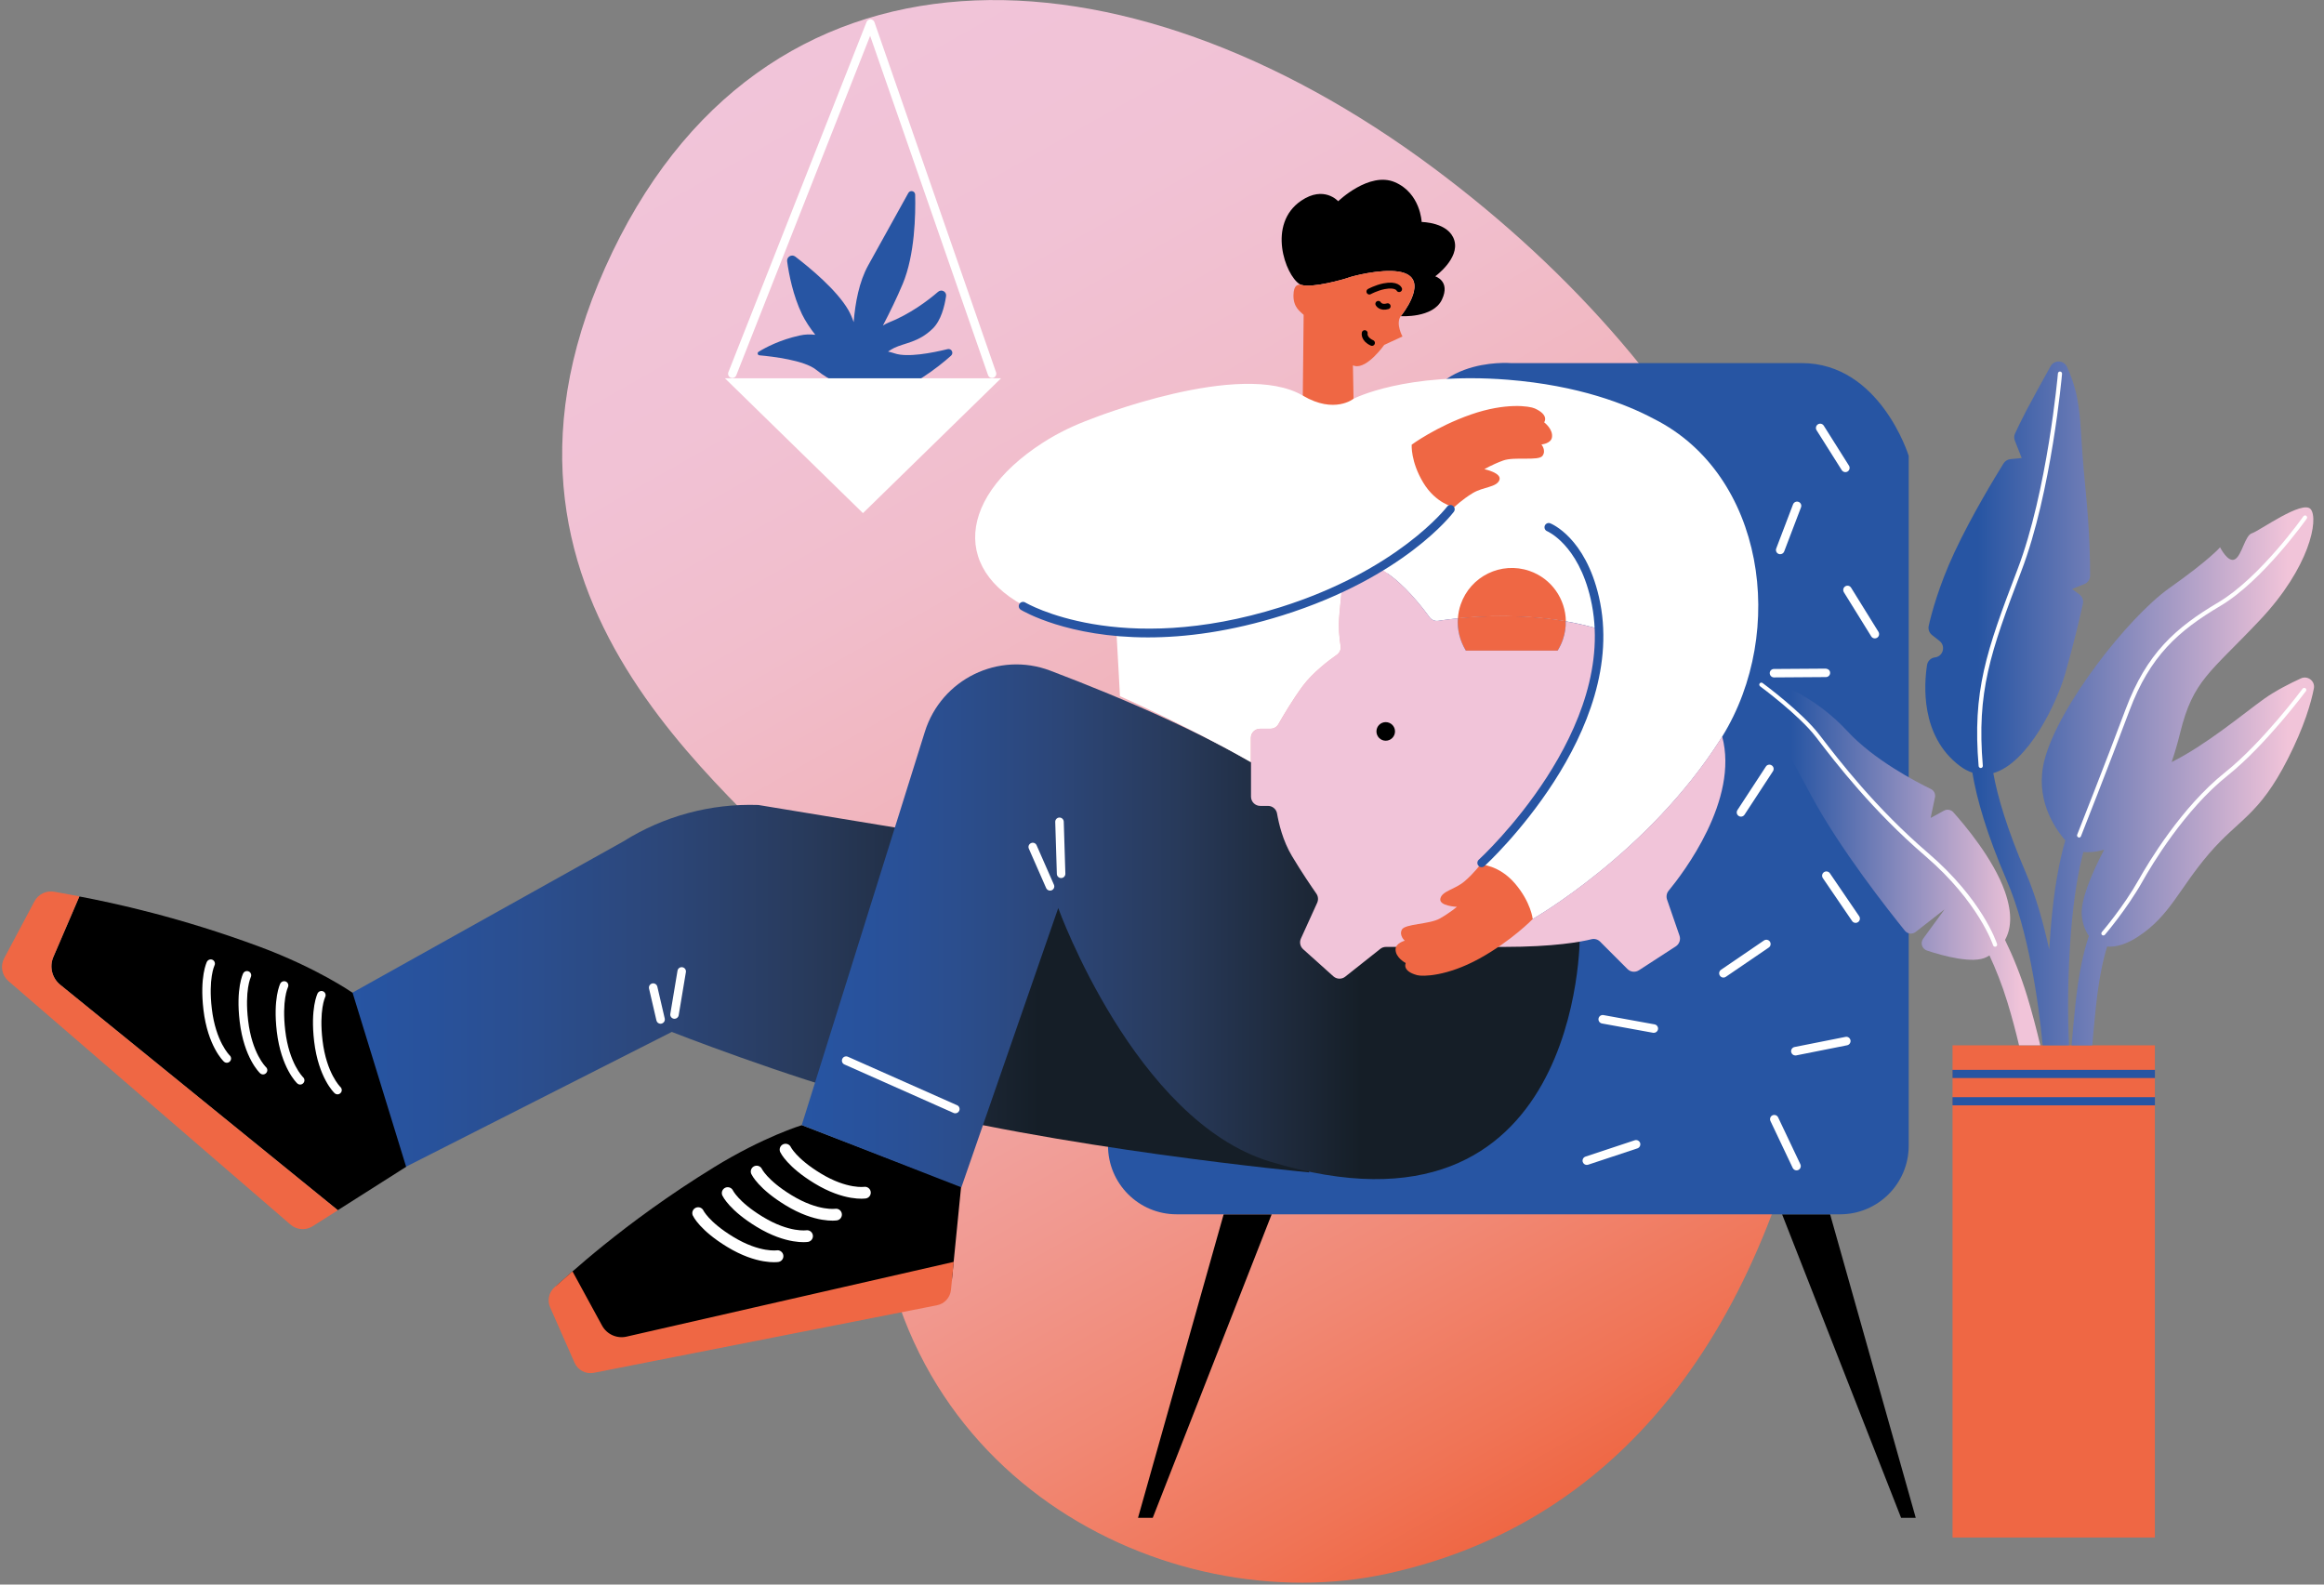 <svg width="198" height="135" viewBox="0 0 198 135" fill="none" xmlns="http://www.w3.org/2000/svg">
<rect x="0" y="0" width="198" height="135" fill="#808080" stroke="none"/>
<g clip-path="url(#clip0)">
<path d="M74.539 98.658C74.509 94.093 77.607 86.214 70.549 76.698C64.602 68.682 38.36 52.269 51.562 22.793C64.763 -6.683 95.678 -5.41 122.152 14.324C146.104 32.178 160.007 58.006 155.452 86.178C151.462 110.852 139.706 129.336 118.239 134.061C99.413 138.197 74.723 125.771 74.539 98.658Z" fill="url(#paint0_linear)"/>
<path d="M110.86 17.098C112.81 15.777 114.011 17.145 114.011 17.145C114.011 17.145 116.652 14.586 118.84 15.521C121.028 16.461 121.123 18.913 121.123 18.913C121.123 18.913 123.442 18.925 123.906 20.478C124.37 22.025 122.277 23.543 122.277 23.543C122.277 23.543 123.603 23.936 122.848 25.53C122.087 27.125 119.345 26.935 119.345 26.935C119.345 26.935 119.399 26.869 119.482 26.762C119.993 26.072 121.7 23.519 119.137 23.138C117.579 22.906 115.212 23.531 114.874 23.662C114.552 23.787 111.775 24.572 110.866 24.269C110.818 24.251 110.77 24.233 110.729 24.209C109.504 23.442 107.934 19.085 110.86 17.098Z" fill="black"/>
<path d="M110.2 25.155C110.217 24.233 110.604 24.233 110.86 24.263C111.769 24.572 114.546 23.781 114.868 23.656C115.207 23.525 117.579 22.9 119.131 23.132C121.694 23.513 119.987 26.066 119.476 26.756C119.423 26.822 119.375 26.881 119.339 26.929C118.887 27.589 119.488 28.667 119.488 28.667L117.936 29.381C117.936 29.381 116.491 31.434 115.421 31.178C115.373 31.166 115.319 31.148 115.266 31.13L115.319 33.963C115.319 33.963 114.535 36.052 113.577 36.314C112.614 36.576 110.996 33.701 110.996 33.701L111.068 26.822C110.8 26.56 110.182 26.197 110.2 25.155Z" fill="#EF6744"/>
<path d="M98.212 129.312H96.957L104.253 103.454H108.344L98.212 129.312Z" fill="black"/>
<path d="M163.218 129.312H161.969L151.831 103.454H155.922L163.218 129.312Z" fill="black"/>
<path d="M120.749 37.569C120.749 30.279 128.729 30.934 128.729 30.934C128.729 30.934 146.824 30.934 153.502 30.934C160.18 30.934 162.618 38.837 162.618 38.837V97.604C162.618 100.836 160.001 103.454 156.772 103.454H155.922H151.831H108.344H104.253H100.245C97.016 103.454 94.4 100.836 94.4 97.604V96.158C94.4 96.158 120.749 52.56 120.749 37.569Z" fill="#2755A3"/>
<path d="M111.549 99.884C111.549 99.884 89.928 97.855 74.723 93.796C66.921 91.713 57.235 87.916 57.235 87.916L34.293 99.551L29.607 84.804L53.102 71.688C56.539 69.527 60.547 68.444 64.608 68.581L92.455 73.169L103.266 75.877L111.549 99.884Z" fill="url(#paint1_linear)"/>
<path d="M116.271 28.381C116.271 28.381 116.158 28.881 116.889 29.214" stroke="black" stroke-width="0.5" stroke-miterlimit="10" stroke-linecap="round" stroke-linejoin="round"/>
<path d="M119.203 24.632C119.203 24.632 119.012 24.168 117.912 24.388C117.24 24.525 116.669 24.84 116.669 24.84" stroke="black" stroke-width="0.5" stroke-miterlimit="10" stroke-linecap="round" stroke-linejoin="round"/>
<path d="M117.43 25.887C117.43 25.887 117.633 26.268 118.227 26.09" stroke="black" stroke-width="0.5" stroke-miterlimit="10" stroke-linecap="round" stroke-linejoin="round"/>
<path d="M81.888 101.068L81.092 109.084L49.932 116.368L47.381 109.566C48.136 108.918 53.048 104.228 60.826 99.449C65.072 96.837 68.313 95.861 68.313 95.861L81.888 101.068Z" fill="black"/>
<path d="M73.688 101.609C73.688 101.609 72.071 101.865 69.651 100.39C67.439 99.045 66.927 97.944 66.927 97.944" stroke="white" stroke-miterlimit="10" stroke-linecap="round" stroke-linejoin="round"/>
<path d="M71.227 103.478C71.227 103.478 69.609 103.734 67.189 102.258C64.977 100.913 64.465 99.812 64.465 99.812" stroke="white" stroke-miterlimit="10" stroke-linecap="round" stroke-linejoin="round"/>
<path d="M68.759 105.311C68.759 105.311 67.141 105.567 64.721 104.091C62.509 102.746 61.998 101.645 61.998 101.645" stroke="white" stroke-miterlimit="10" stroke-linecap="round" stroke-linejoin="round"/>
<path d="M66.243 107.019C66.243 107.019 64.626 107.275 62.206 105.799C59.994 104.454 59.482 103.353 59.482 103.353" stroke="white" stroke-miterlimit="10" stroke-linecap="round" stroke-linejoin="round"/>
<path d="M81.258 107.507L53.381 113.875C52.555 114.065 51.699 113.679 51.294 112.935L48.773 108.311L47.245 109.668C46.763 110.096 46.608 110.792 46.87 111.382L48.951 116.101C49.231 116.738 49.915 117.095 50.598 116.958L79.831 111.203C80.473 111.078 80.955 110.542 81.02 109.894L81.258 107.507Z" fill="#EF6744"/>
<path d="M134.598 79.721C134.598 79.721 134.806 107.037 108.213 98.967C96.689 95.468 90.16 77.365 90.16 77.365L81.906 101.157L68.307 95.849L78.796 62.344C80.2 57.857 85.088 55.47 89.482 57.137C95.649 59.475 103.997 63.011 109.718 66.879C119.809 73.711 125.494 78.103 125.494 78.103L134.598 79.721Z" fill="url(#paint2_linear)"/>
<path d="M81.389 94.849C81.526 94.849 81.663 94.772 81.722 94.635C81.805 94.451 81.722 94.236 81.538 94.159L72.237 90.029C72.053 89.951 71.839 90.029 71.762 90.213C71.678 90.398 71.762 90.612 71.946 90.689L81.246 94.82C81.288 94.843 81.341 94.849 81.389 94.849Z" fill="white"/>
<path d="M90.404 74.806C90.41 74.806 90.41 74.806 90.416 74.806C90.618 74.8 90.772 74.633 90.767 74.431L90.63 70.003C90.624 69.801 90.451 69.646 90.255 69.652C90.053 69.658 89.898 69.825 89.904 70.027L90.041 74.455C90.047 74.651 90.208 74.806 90.404 74.806Z" fill="white"/>
<path d="M89.464 75.877C89.512 75.877 89.559 75.865 89.607 75.847C89.791 75.764 89.875 75.556 89.791 75.371L88.317 72.015C88.239 71.83 88.025 71.747 87.841 71.83C87.657 71.913 87.573 72.122 87.657 72.306L89.131 75.663C89.191 75.8 89.328 75.877 89.464 75.877Z" fill="white"/>
<path d="M57.467 86.797C57.639 86.797 57.794 86.672 57.823 86.494L58.436 82.822C58.471 82.626 58.335 82.435 58.138 82.405C57.942 82.37 57.752 82.507 57.722 82.703L57.11 86.375C57.074 86.571 57.211 86.761 57.407 86.791C57.425 86.797 57.443 86.797 57.467 86.797Z" fill="white"/>
<path d="M56.277 87.22C56.307 87.22 56.331 87.22 56.36 87.208C56.557 87.16 56.676 86.97 56.634 86.773L56.004 84.06C55.956 83.863 55.766 83.744 55.569 83.786C55.373 83.834 55.254 84.024 55.296 84.22L55.926 86.934C55.962 87.107 56.111 87.22 56.277 87.22Z" fill="white"/>
<path d="M157.224 40.224C157.289 40.224 157.355 40.206 157.414 40.17C157.581 40.063 157.634 39.837 157.527 39.67L155.381 36.266C155.274 36.094 155.048 36.046 154.881 36.153C154.715 36.26 154.661 36.486 154.768 36.653L156.915 40.057C156.986 40.164 157.105 40.224 157.224 40.224Z" fill="white"/>
<path d="M151.67 47.216C151.813 47.216 151.956 47.127 152.009 46.984L153.442 43.223C153.514 43.039 153.418 42.824 153.234 42.759C153.05 42.688 152.836 42.783 152.764 42.967L151.331 46.728C151.26 46.913 151.355 47.127 151.539 47.193C151.587 47.21 151.629 47.216 151.67 47.216Z" fill="white"/>
<path d="M159.733 54.388C159.799 54.388 159.864 54.37 159.924 54.334C160.096 54.227 160.144 54.007 160.043 53.834L157.712 50.073C157.605 49.9 157.385 49.847 157.212 49.954C157.04 50.061 156.992 50.281 157.093 50.454L159.424 54.215C159.49 54.328 159.609 54.388 159.733 54.388Z" fill="white"/>
<path d="M135.192 99.247C135.228 99.247 135.27 99.241 135.305 99.229L139.504 97.837C139.694 97.771 139.795 97.569 139.736 97.378C139.67 97.188 139.468 97.087 139.278 97.146L135.079 98.539C134.889 98.604 134.788 98.806 134.848 98.997C134.901 99.152 135.038 99.247 135.192 99.247Z" fill="white"/>
<path d="M151.141 57.714C151.147 57.714 151.147 57.714 151.141 57.714L155.565 57.684C155.767 57.684 155.928 57.518 155.922 57.321C155.922 57.119 155.761 56.988 155.559 56.964L151.135 56.994C150.933 56.994 150.772 57.161 150.778 57.357C150.784 57.553 150.945 57.714 151.141 57.714Z" fill="white"/>
<path d="M148.328 69.575C148.447 69.575 148.56 69.515 148.631 69.408L151.052 65.707C151.159 65.54 151.117 65.314 150.945 65.207C150.778 65.094 150.552 65.141 150.445 65.314L148.025 69.015C147.918 69.182 147.96 69.408 148.132 69.515C148.191 69.557 148.263 69.575 148.328 69.575Z" fill="white"/>
<path d="M140.901 87.993C141.074 87.993 141.228 87.868 141.258 87.696C141.294 87.5 141.163 87.309 140.967 87.273L136.614 86.482C136.418 86.446 136.227 86.577 136.192 86.773C136.156 86.97 136.287 87.16 136.483 87.196L140.836 87.988C140.86 87.993 140.883 87.993 140.901 87.993Z" fill="white"/>
<path d="M158.098 78.626C158.17 78.626 158.241 78.608 158.3 78.561C158.467 78.448 158.509 78.222 158.396 78.055L155.904 74.401C155.791 74.234 155.565 74.193 155.399 74.306C155.232 74.419 155.19 74.645 155.303 74.811L157.795 78.466C157.866 78.573 157.979 78.626 158.098 78.626Z" fill="white"/>
<path d="M152.961 89.922C152.984 89.922 153.008 89.922 153.032 89.916L157.373 89.053C157.569 89.011 157.694 88.821 157.658 88.624C157.617 88.428 157.432 88.297 157.23 88.339L152.889 89.202C152.693 89.243 152.568 89.434 152.604 89.63C152.639 89.803 152.794 89.922 152.961 89.922Z" fill="white"/>
<path d="M146.836 83.286C146.907 83.286 146.978 83.268 147.038 83.221L150.695 80.727C150.861 80.614 150.903 80.388 150.79 80.221C150.677 80.055 150.451 80.013 150.285 80.126L146.628 82.62C146.461 82.733 146.419 82.959 146.532 83.125C146.604 83.233 146.717 83.286 146.836 83.286Z" fill="white"/>
<path d="M153.062 99.711C153.115 99.711 153.169 99.699 153.216 99.676C153.395 99.592 153.472 99.372 153.389 99.194L151.492 95.194C151.408 95.016 151.188 94.939 151.01 95.022C150.832 95.105 150.754 95.325 150.838 95.504L152.735 99.503C152.8 99.634 152.925 99.711 153.062 99.711Z" fill="white"/>
<path d="M88.864 37.706C90.196 36.849 91.587 36.201 92.931 35.707C92.931 35.707 105.74 30.595 111.002 33.707C113.696 35.302 115.325 33.969 115.325 33.969C115.325 33.969 119.767 31.666 128.449 32.35C134.509 32.833 138.582 34.445 140.925 35.695C150.32 40.426 152.259 53.781 146.735 62.743C146.693 62.814 146.651 62.886 146.61 62.951C140.425 72.699 130.584 78.299 130.584 78.299L126.13 73.651C126.13 73.651 126.659 73.074 127.474 72.116C127.635 71.925 127.807 71.723 127.985 71.503C127.991 71.497 127.991 71.497 127.997 71.491C128.164 71.289 128.342 71.075 128.521 70.848C128.538 70.825 128.562 70.801 128.58 70.771C128.764 70.545 128.955 70.301 129.151 70.057C129.175 70.021 129.204 69.985 129.228 69.956C129.401 69.736 129.573 69.509 129.752 69.271C129.787 69.224 129.823 69.182 129.859 69.134C130.055 68.879 130.251 68.611 130.447 68.337C130.489 68.278 130.531 68.218 130.578 68.158C130.751 67.926 130.917 67.682 131.09 67.444C131.131 67.385 131.173 67.325 131.214 67.266C131.411 66.986 131.607 66.695 131.803 66.403C131.851 66.331 131.898 66.254 131.946 66.183C132.112 65.933 132.279 65.677 132.439 65.415C132.481 65.355 132.517 65.29 132.558 65.231C132.749 64.933 132.933 64.629 133.111 64.326C133.159 64.243 133.206 64.165 133.254 64.082C133.409 63.814 133.563 63.546 133.712 63.279C133.742 63.219 133.777 63.165 133.807 63.106C133.974 62.797 134.14 62.481 134.295 62.172C134.336 62.088 134.378 62.005 134.42 61.922C134.556 61.636 134.693 61.35 134.818 61.065C134.836 61.023 134.854 60.981 134.871 60.94C135.008 60.624 135.133 60.309 135.252 59.999C135.282 59.922 135.312 59.839 135.341 59.761C135.448 59.464 135.549 59.166 135.639 58.875C135.645 58.851 135.65 58.833 135.662 58.809C135.757 58.5 135.829 58.196 135.9 57.893C135.918 57.815 135.93 57.744 135.948 57.667C136.007 57.363 136.061 57.06 136.096 56.768C136.221 55.625 136.227 54.566 136.156 53.572C130.334 51.858 124.263 52.62 122.544 52.894C122.253 52.941 121.968 52.822 121.789 52.584C121.183 51.745 119.649 49.764 118.001 48.716C117.639 48.484 117.74 48.538 117.436 48.341C116.58 48.817 115.213 49.549 114.344 49.96C114.243 50.936 114.202 51.436 114.124 52.203C113.999 53.453 114.118 54.459 114.214 55.018C114.267 55.316 114.142 55.613 113.892 55.786C113.215 56.262 111.865 57.286 111.02 58.404C110.164 59.547 109.308 61.005 108.915 61.696C108.778 61.94 108.517 62.088 108.237 62.088H107.351C106.917 62.088 106.566 62.439 106.566 62.874V64.933C100.917 61.707 95.417 59.315 95.417 59.315C95.417 59.315 95.286 56.714 95.102 53.56C93.05 53.459 91.04 53.138 89.191 52.465C81.157 49.561 81.044 42.735 88.864 37.706Z" fill="white"/>
<path d="M124.209 52.68C124.239 52.287 124.311 51.888 124.447 51.501C125.274 49.091 127.896 47.812 130.305 48.639C132.195 49.287 133.385 51.049 133.409 52.935C129.763 52.311 126.32 52.465 124.209 52.68Z" fill="#EF6744"/>
<path d="M133.153 54.501C133.04 54.834 132.885 55.143 132.707 55.435H124.887C124.382 54.626 124.138 53.662 124.209 52.68C126.326 52.459 129.763 52.305 133.403 52.935C133.409 53.459 133.331 53.983 133.153 54.501Z" fill="#EF6744"/>
<path d="M107.363 62.083H108.249C108.529 62.083 108.79 61.934 108.927 61.69C109.319 61 110.176 59.542 111.032 58.399C111.871 57.274 113.22 56.257 113.904 55.78C114.154 55.608 114.273 55.31 114.225 55.013C114.124 54.453 114.011 53.448 114.136 52.198C114.196 51.585 114.231 50.787 114.362 50.002C114.398 49.782 117.371 48.252 117.52 48.401C117.65 48.532 117.841 48.603 118.007 48.711C119.654 49.758 121.189 51.74 121.795 52.579C121.968 52.817 122.253 52.936 122.55 52.888C122.919 52.829 123.49 52.751 124.209 52.674C124.138 53.656 124.388 54.614 124.887 55.429H132.707C132.885 55.138 133.04 54.828 133.153 54.495C133.331 53.977 133.409 53.454 133.397 52.936C134.312 53.096 135.234 53.299 136.15 53.567C136.221 54.56 136.221 55.626 136.09 56.762C135.502 62.053 130.049 69.057 127.462 72.11C126.647 73.074 126.118 73.646 126.118 73.646L130.572 78.294C130.572 78.294 140.413 72.688 146.598 62.946C146.639 62.874 146.681 62.803 146.723 62.737C148.185 68.147 143.387 74.401 142.162 75.889C141.989 76.098 141.942 76.383 142.031 76.645L143.089 79.71C143.208 80.049 143.077 80.43 142.774 80.626L139.634 82.662C139.325 82.864 138.915 82.822 138.653 82.555L136.328 80.228C136.132 80.031 135.859 79.954 135.591 80.019C134.729 80.234 132.439 80.674 128.069 80.674H118.079C117.9 80.674 117.728 80.734 117.591 80.847L114.612 83.209C114.315 83.447 113.886 83.435 113.601 83.18L111.026 80.87C110.77 80.638 110.693 80.275 110.836 79.96L112.221 76.913C112.334 76.657 112.311 76.365 112.15 76.133C111.74 75.544 110.895 74.312 110.069 72.926C109.284 71.616 108.945 70.135 108.802 69.307C108.737 68.933 108.41 68.659 108.029 68.659H107.369C106.935 68.659 106.584 68.308 106.584 67.873V67.141V62.856C106.578 62.434 106.929 62.083 107.363 62.083Z" fill="#F1C4D9"/>
<path d="M118.061 63.106C117.624 63.106 117.27 62.751 117.27 62.314C117.27 61.877 117.624 61.523 118.061 61.523C118.498 61.523 118.852 61.877 118.852 62.314C118.852 62.751 118.498 63.106 118.061 63.106Z" fill="black"/>
<path d="M123.894 43.211C123.894 43.211 122.348 42.925 121.26 41.122C120.172 39.319 120.273 37.885 120.273 37.885C120.273 37.885 122.354 36.349 125.321 35.314C128.289 34.279 130.322 34.6 130.756 34.796C132.029 35.367 131.559 35.98 131.559 35.98C131.559 35.98 132.356 36.576 132.219 37.284C132.118 37.801 131.327 37.867 131.327 37.867C131.327 37.867 131.755 38.379 131.417 38.837C131.078 39.295 129.02 38.885 128.063 39.236C127.105 39.587 126.469 39.974 126.469 39.974C126.469 39.974 127.991 40.289 127.742 40.908C127.492 41.527 126.38 41.467 125.476 42.009C124.572 42.556 123.894 43.211 123.894 43.211Z" fill="#EF6744"/>
<path d="M126.13 73.651C126.13 73.651 127.706 73.675 129.074 75.27C130.441 76.871 130.584 78.299 130.584 78.299C130.584 78.299 128.788 80.156 126.029 81.674C123.276 83.185 121.212 83.203 120.754 83.084C119.411 82.733 119.767 82.048 119.767 82.048C119.767 82.048 118.881 81.596 118.899 80.87C118.911 80.346 119.684 80.144 119.684 80.144C119.684 80.144 119.179 79.71 119.434 79.204C119.69 78.698 121.789 78.757 122.675 78.252C123.561 77.746 124.126 77.258 124.126 77.258C124.126 77.258 122.568 77.198 122.717 76.55C122.865 75.901 123.966 75.776 124.768 75.091C125.565 74.413 126.13 73.651 126.13 73.651Z" fill="#EF6744"/>
<path d="M126.231 73.883C126.32 73.883 126.404 73.853 126.475 73.788C126.6 73.675 138.903 62.368 136.221 50.835C135.056 45.812 132.201 44.633 132.083 44.586C131.898 44.508 131.684 44.604 131.613 44.788C131.541 44.973 131.631 45.187 131.815 45.258C131.839 45.27 134.443 46.377 135.514 50.995C138.094 62.112 126.106 73.139 125.987 73.246C125.839 73.383 125.827 73.61 125.964 73.758C126.035 73.848 126.13 73.883 126.231 73.883Z" fill="#2755A3"/>
<path d="M97.801 54.304C100.988 54.304 104.83 53.822 109.296 52.417C119.571 49.186 123.692 43.83 123.864 43.604C123.983 43.443 123.954 43.217 123.793 43.098C123.633 42.979 123.407 43.009 123.288 43.169C123.246 43.223 119.119 48.573 109.082 51.733C95.363 56.042 87.425 51.376 87.347 51.328C87.175 51.227 86.955 51.281 86.848 51.453C86.747 51.626 86.8 51.846 86.973 51.953C87.193 52.084 90.975 54.304 97.801 54.304Z" fill="#2755A3"/>
<path d="M30.041 84.584L34.602 99.408L28.781 103.104L5.132 83.899C4.43 83.328 4.192 82.358 4.549 81.525L6.761 76.377C9.669 76.924 15.348 78.144 22.115 80.656C27.092 82.507 30.041 84.584 30.041 84.584Z" fill="black"/>
<path d="M6.761 76.377L4.549 81.525C4.192 82.358 4.43 83.328 5.132 83.899L28.781 103.103L28.787 103.109L26.634 104.472C26.045 104.847 25.278 104.788 24.755 104.335L0.719 83.584C0.16 83.102 0.006 82.292 0.357 81.638L2.937 76.787C3.264 76.18 3.942 75.853 4.62 75.972L6.761 76.365V76.377Z" fill="#EF6744"/>
<path d="M27.074 84.607C27.068 84.613 27.068 84.619 27.062 84.625C27.038 84.679 26.432 85.905 26.765 88.725C27.134 91.826 28.454 93.088 28.507 93.135C28.656 93.272 28.882 93.266 29.018 93.117C29.161 92.975 29.149 92.743 29.001 92.606C28.989 92.594 27.811 91.445 27.478 88.636C27.175 86.071 27.698 84.958 27.704 84.947C27.794 84.768 27.716 84.548 27.544 84.465C27.371 84.381 27.169 84.447 27.074 84.607Z" fill="white"/>
<path d="M23.893 83.774C23.887 83.78 23.887 83.786 23.881 83.792C23.857 83.846 23.251 85.072 23.584 87.892C23.952 90.987 25.272 92.255 25.326 92.302C25.475 92.439 25.701 92.433 25.837 92.284C25.98 92.136 25.968 91.909 25.82 91.773C25.796 91.749 24.63 90.594 24.303 87.803C24 85.238 24.523 84.125 24.529 84.114C24.618 83.935 24.541 83.715 24.369 83.632C24.196 83.548 23.988 83.614 23.893 83.774Z" fill="white"/>
<path d="M20.729 82.911C20.723 82.917 20.723 82.923 20.717 82.929C20.693 82.983 20.087 84.209 20.42 87.029C20.788 90.13 22.109 91.391 22.162 91.439C22.311 91.576 22.537 91.57 22.674 91.421C22.816 91.272 22.804 91.046 22.656 90.909C22.632 90.892 21.466 89.737 21.139 86.94C20.836 84.375 21.359 83.262 21.365 83.25C21.454 83.072 21.377 82.852 21.205 82.768C21.032 82.685 20.824 82.745 20.729 82.911Z" fill="white"/>
<path d="M17.643 81.917C17.637 81.923 17.637 81.929 17.631 81.935C17.607 81.989 17.001 83.215 17.334 86.036C17.702 89.13 19.022 90.398 19.076 90.445C19.225 90.582 19.451 90.576 19.587 90.427C19.73 90.279 19.718 90.053 19.57 89.916C19.558 89.904 18.38 88.755 18.047 85.946C17.744 83.381 18.267 82.269 18.273 82.257C18.362 82.078 18.285 81.858 18.113 81.775C17.946 81.691 17.738 81.757 17.643 81.917Z" fill="white"/>
<path d="M64.632 29.97C65.233 29.601 66.451 28.952 68.134 28.583C68.58 28.482 69.026 28.47 69.46 28.524C69.014 27.952 68.616 27.357 68.331 26.774C67.564 25.179 67.213 23.364 67.064 22.269C67.01 21.882 67.451 21.626 67.76 21.864C68.985 22.805 71.292 24.703 72.279 26.417C72.469 26.75 72.612 27.095 72.731 27.447C72.862 25.792 73.201 23.989 73.968 22.608C75.258 20.275 76.65 17.77 77.387 16.443C77.542 16.169 77.958 16.264 77.97 16.58C78.011 18.3 77.946 21.71 76.911 24.185C76.43 25.334 75.823 26.584 75.222 27.738C75.365 27.643 75.52 27.56 75.68 27.494C77.524 26.768 79.058 25.608 79.926 24.858C80.218 24.608 80.658 24.852 80.604 25.227C80.473 26.108 80.17 27.316 79.456 28.006C78.237 29.184 77.114 29.19 76.168 29.648C76.025 29.72 75.847 29.827 75.657 29.952C75.841 29.994 76.031 30.041 76.222 30.107C77.298 30.476 79.409 30.071 80.735 29.744C81.062 29.666 81.282 30.071 81.026 30.303C80.455 30.815 79.611 31.505 78.517 32.208C76.674 33.386 74.307 33.035 73.177 32.35C73.016 32.571 72.79 32.696 72.582 32.725C71.851 32.838 70.828 32.547 69.538 31.505C68.527 30.69 65.839 30.375 64.721 30.273C64.549 30.273 64.489 30.059 64.632 29.97Z" fill="#2755A3"/>
<path d="M85.284 32.231L73.522 43.717L61.766 32.231H85.284Z" fill="white"/>
<path d="M84.517 32.202C84.558 32.202 84.594 32.196 84.636 32.184C84.826 32.118 84.927 31.91 84.862 31.72L74.503 1.892C74.455 1.75 74.319 1.654 74.17 1.648H74.164C74.015 1.648 73.885 1.738 73.825 1.881L62.057 31.708C61.986 31.892 62.075 32.106 62.259 32.178C62.444 32.249 62.658 32.16 62.729 31.975L74.134 3.053L84.178 31.958C84.225 32.106 84.368 32.202 84.517 32.202Z" fill="white"/>
<path d="M166.352 89.059H183.591V130.991H166.352V89.059Z" fill="#EF6744"/>
<path d="M176.812 85.661C177.091 82.935 177.519 81.049 177.971 79.739C177.65 79.293 177.436 78.71 177.365 78.019C177.228 76.758 178.179 74.467 179.268 72.39C178.512 72.61 177.924 72.628 177.501 72.586C177.097 74.092 176.699 76.258 176.449 79.358C176.146 83.12 176.158 86.446 176.276 89.059H174.035C173.654 85.191 172.81 79.275 170.972 75.014C169.266 71.057 168.415 68.063 168.041 65.826C167.684 65.707 167.327 65.522 166.964 65.248C163.581 62.695 163.932 58.244 164.181 56.655C164.235 56.31 164.514 56.048 164.859 56.006C165.549 55.923 165.793 55.042 165.246 54.608L164.604 54.102C164.366 53.911 164.259 53.614 164.324 53.316C164.544 52.328 165.169 49.936 166.512 47.062C167.981 43.907 170.051 40.527 170.699 39.48C170.83 39.272 171.044 39.141 171.287 39.117L172.245 39.022L171.662 37.54C171.585 37.337 171.591 37.123 171.68 36.927C171.846 36.564 172.173 35.879 172.667 34.927C173.137 34.029 174.058 32.356 174.707 31.202C175.022 30.642 175.836 30.672 176.104 31.255C176.425 31.952 176.77 32.874 176.96 33.868C177.365 35.998 177.198 36.796 177.68 41.646C178.043 45.318 178.078 47.966 178.072 49.043C178.072 49.365 177.876 49.644 177.579 49.763L176.538 50.18L177.162 50.644C177.412 50.829 177.525 51.138 177.46 51.442C177.234 52.459 176.669 54.905 175.949 57.405C175.23 59.91 172.798 65.01 169.825 65.867C170.193 67.885 170.996 70.634 172.59 74.336C173.446 76.323 174.094 78.615 174.588 80.894C174.623 80.352 174.659 79.793 174.707 79.228C174.992 75.71 175.462 73.282 175.961 71.604C174.939 70.414 173.357 67.956 174.189 64.742C175.379 60.148 181.325 52.584 184.81 50.114C188.294 47.651 189.145 46.627 189.145 46.627C189.145 46.627 189.822 47.99 190.417 47.645C191.012 47.306 191.267 45.604 191.862 45.431C192.457 45.258 196.197 42.539 196.875 43.39C197.553 44.241 196.792 48.323 192.54 52.828C188.294 57.333 186.849 57.928 185.743 62.439C185.535 63.29 185.291 64.124 185.018 64.927C187.955 63.469 191.125 60.809 192.885 59.547C193.872 58.845 195.115 58.214 196.031 57.797C196.613 57.53 197.261 58.024 197.137 58.654C196.899 59.88 196.322 61.892 194.919 64.653C192.457 69.497 190.756 69.753 188.205 72.729C185.654 75.704 184.893 78.002 182.175 79.787C181.153 80.459 180.261 80.709 179.523 80.644C179.172 81.763 178.816 83.411 178.56 85.851C178.435 87.059 178.334 88.118 178.257 89.065H176.496C176.574 88.059 176.681 86.946 176.812 85.661Z" fill="url(#paint3_linear)"/>
<path d="M150.106 57.78C151.819 58.262 154.768 59.452 157.42 62.32C159.668 64.748 163.242 66.605 164.503 67.218C164.776 67.349 164.919 67.647 164.853 67.944L164.485 69.688L165.614 69.069C165.882 68.92 166.215 68.974 166.417 69.2C167.339 70.229 169.831 73.163 170.812 75.954C171.49 77.888 171.323 79.186 170.824 80.079C171.484 81.435 172.15 83.042 172.709 84.869C173.149 86.315 173.517 87.732 173.827 89.059H172.019C171.739 87.88 171.412 86.637 171.026 85.381C170.574 83.899 170.039 82.566 169.498 81.4C169.426 81.447 169.349 81.489 169.278 81.525C168.13 82.156 165.519 81.43 164.17 80.983C163.747 80.84 163.587 80.334 163.848 79.971L165.674 77.472L163.206 79.4C162.927 79.62 162.522 79.579 162.296 79.299C160.982 77.674 156.772 72.36 154.322 67.795C152.294 64.022 150.356 60.529 149.351 58.732C149.077 58.226 149.547 57.625 150.106 57.78Z" fill="url(#paint4_linear)"/>
<path d="M168.76 65.433C168.766 65.433 168.772 65.433 168.772 65.433C168.867 65.427 168.939 65.338 168.933 65.248C168.403 58.958 169.557 55.613 172.215 48.651C174.784 41.938 175.676 31.946 175.682 31.845C175.688 31.749 175.622 31.666 175.521 31.654C175.426 31.642 175.343 31.714 175.331 31.815C175.325 31.916 174.433 41.854 171.882 48.526C169.2 55.536 168.041 58.904 168.576 65.278C168.594 65.367 168.671 65.433 168.76 65.433Z" fill="white"/>
<path d="M177.133 71.354C177.204 71.354 177.27 71.312 177.293 71.247C177.317 71.187 179.678 65.213 181.426 60.541C183.168 55.887 185.589 53.745 189.174 51.62C192.784 49.484 196.494 44.235 196.53 44.187C196.584 44.11 196.566 44.003 196.489 43.943C196.411 43.89 196.304 43.907 196.245 43.985C196.215 44.038 192.54 49.222 189.002 51.317C185.351 53.477 182.889 55.661 181.105 60.41C179.357 65.082 176.996 71.051 176.972 71.11C176.937 71.199 176.978 71.3 177.067 71.336C177.091 71.354 177.115 71.354 177.133 71.354Z" fill="white"/>
<path d="M179.202 79.698C179.25 79.698 179.297 79.68 179.333 79.638C179.351 79.614 181.206 77.454 182.526 75.109C183.299 73.729 186.118 68.998 189.787 66.076C193.01 63.505 196.423 58.928 196.459 58.881C196.518 58.803 196.5 58.696 196.423 58.637C196.346 58.583 196.239 58.595 196.179 58.672C196.144 58.72 192.76 63.261 189.573 65.802C185.85 68.766 183.008 73.538 182.223 74.937C180.921 77.258 179.089 79.388 179.071 79.412C179.012 79.483 179.018 79.597 179.089 79.656C179.119 79.686 179.161 79.698 179.202 79.698Z" fill="white"/>
<path d="M169.979 80.656C169.997 80.656 170.015 80.656 170.033 80.65C170.122 80.62 170.175 80.525 170.146 80.43C170.098 80.275 168.897 76.645 164.265 72.669C159.793 68.831 156.659 64.748 155.155 62.79L154.994 62.582C153.519 60.666 150.302 58.291 150.166 58.19C150.088 58.131 149.981 58.148 149.922 58.226C149.862 58.303 149.88 58.41 149.957 58.47C149.987 58.494 153.276 60.916 154.715 62.79L154.875 62.999C156.386 64.969 159.537 69.069 164.033 72.931C168.582 76.835 169.795 80.495 169.807 80.531C169.836 80.614 169.908 80.656 169.979 80.656Z" fill="white"/>
<path d="M166.346 91.148H183.597V91.844H166.346V91.148Z" fill="#2755A3"/>
<path d="M166.346 93.475H183.597V94.171H166.346V93.475Z" fill="#2755A3"/>
</g>
<defs>
<linearGradient id="paint0_linear" x1="138.777" y1="124.591" x2="69.746" y2="2.987" gradientUnits="userSpaceOnUse">
<stop stop-color="#EF6744"/>
<stop offset="0.06" stop-color="#F07456"/>
<stop offset="0.176" stop-color="#F18874"/>
<stop offset="0.298" stop-color="#F19990"/>
<stop offset="0.422" stop-color="#F1A8A8"/>
<stop offset="0.551" stop-color="#F1B4BC"/>
<stop offset="0.685" stop-color="#F1BDCB"/>
<stop offset="0.829" stop-color="#F1C2D5"/>
<stop offset="1" stop-color="#F1C4D9"/>
</linearGradient>
<linearGradient id="paint1_linear" x1="111.551" y1="84.232" x2="29.615" y2="84.232" gradientUnits="userSpaceOnUse">
<stop offset="0.281" stop-color="#151E27"/>
<stop offset="0.358" stop-color="#1D2838"/>
<stop offset="0.519" stop-color="#283A5B"/>
<stop offset="0.669" stop-color="#2C4678"/>
<stop offset="0.804" stop-color="#2B4E8E"/>
<stop offset="0.919" stop-color="#28529C"/>
<stop offset="1" stop-color="#2755A3"/>
</linearGradient>
<linearGradient id="paint2_linear" x1="134.599" y1="78.888" x2="68.307" y2="78.888" gradientUnits="userSpaceOnUse">
<stop offset="0.281" stop-color="#151E27"/>
<stop offset="0.358" stop-color="#1D2838"/>
<stop offset="0.519" stop-color="#283A5B"/>
<stop offset="0.669" stop-color="#2C4678"/>
<stop offset="0.804" stop-color="#2B4E8E"/>
<stop offset="0.919" stop-color="#28529C"/>
<stop offset="1" stop-color="#2755A3"/>
</linearGradient>
<linearGradient id="paint3_linear" x1="197.149" y1="59.922" x2="164.037" y2="59.922" gradientUnits="userSpaceOnUse">
<stop offset="0.067" stop-color="#F1C4D9"/>
<stop offset="0.865" stop-color="#2755A3"/>
</linearGradient>
<linearGradient id="paint4_linear" x1="173.825" y1="73.406" x2="149.278" y2="73.406" gradientUnits="userSpaceOnUse">
<stop offset="0.067" stop-color="#F1C4D9"/>
<stop offset="0.865" stop-color="#2755A3"/>
</linearGradient>
<clipPath id="clip0">
<rect width="196.976" height="134.835" fill="white" transform="matrix(-1 0 0 1 197.149 0)"/>
</clipPath>
</defs>
</svg>

